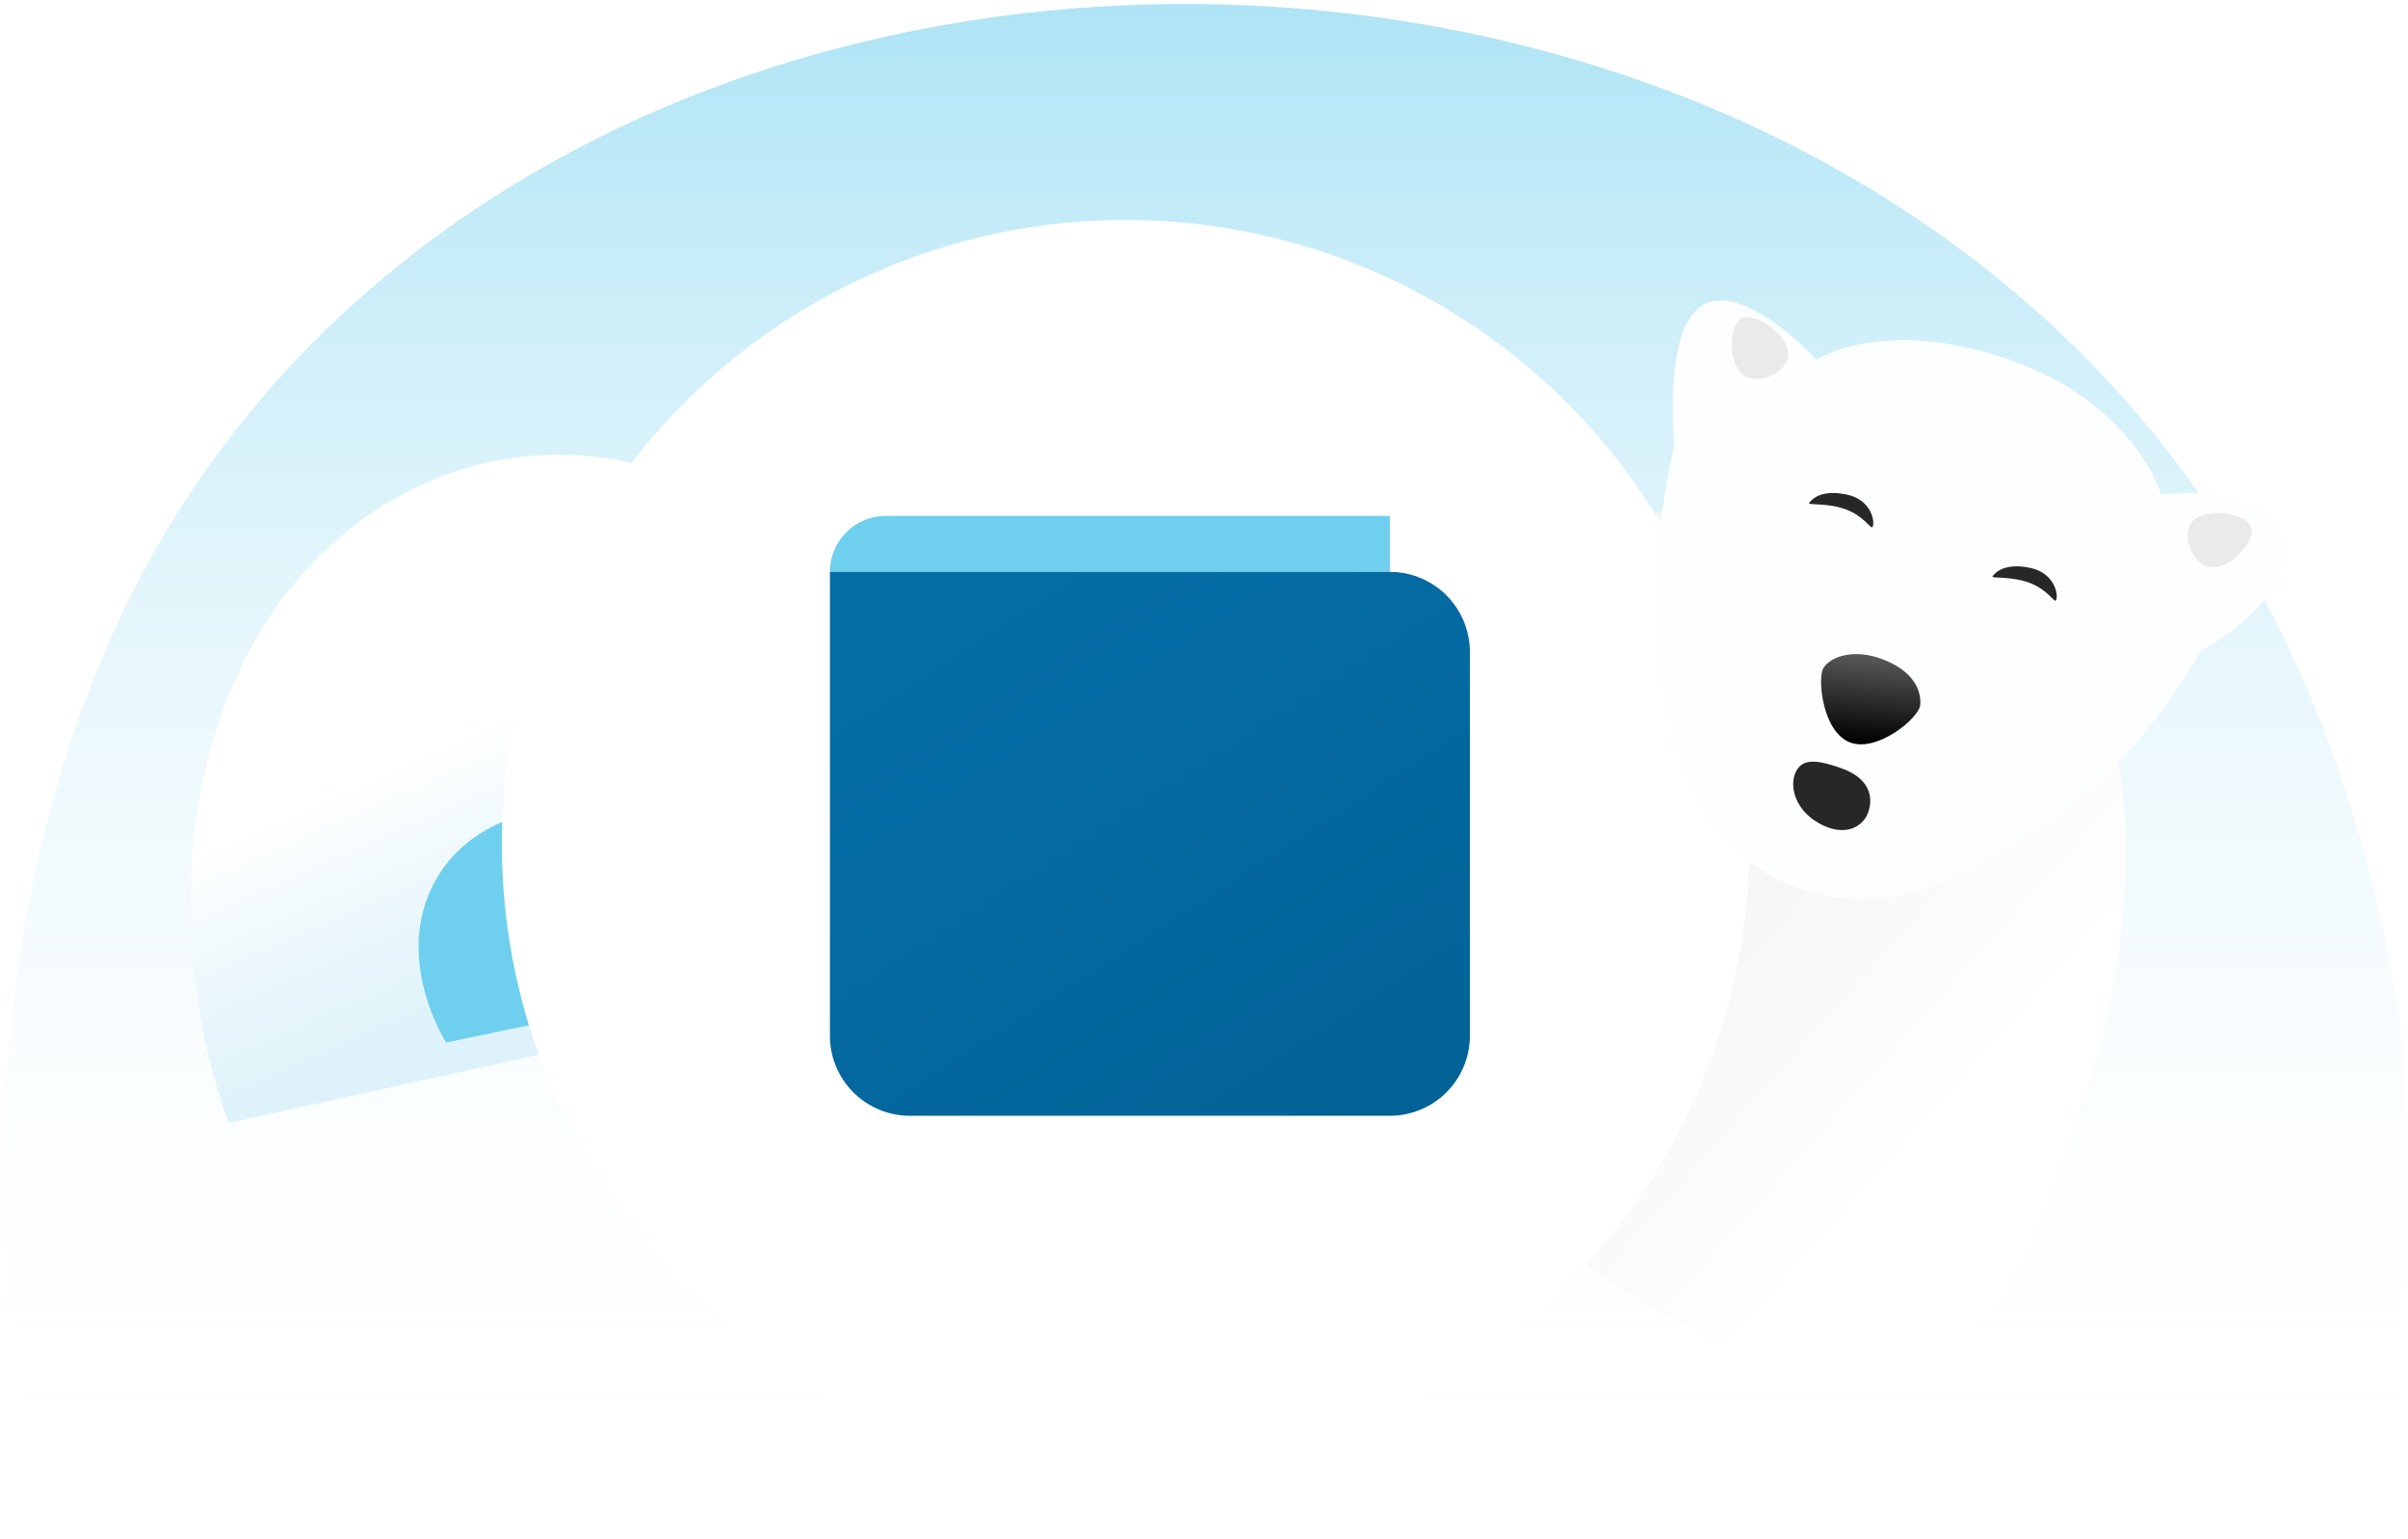 <svg xmlns="http://www.w3.org/2000/svg" xmlns:xlink="http://www.w3.org/1999/xlink" width="301.026" height="192.463" viewBox="0 0 301.026 192.463">
  <defs>
    <linearGradient id="linear-gradient" x1="0.5" y1="-0.334" x2="0.5" y2="1" gradientUnits="objectBoundingBox">
      <stop offset="0" stop-color="#6fcfee"/>
      <stop offset="1" stop-color="#fff" stop-opacity="0"/>
    </linearGradient>
    <linearGradient id="linear-gradient-2" x1="0.399" y1="0.468" x2="0.531" y2="0.863" gradientUnits="objectBoundingBox">
      <stop offset="0" stop-color="#fff"/>
      <stop offset="0.573" stop-color="#e8f6fb"/>
      <stop offset="1" stop-color="#ddf2fa"/>
    </linearGradient>
    <filter id="Path_4366" x="6.525" y="40.518" width="125.083" height="108.615" filterUnits="userSpaceOnUse">
      <feOffset dx="3" dy="3" input="SourceAlpha"/>
      <feGaussianBlur stdDeviation="3" result="blur"/>
      <feFlood flood-opacity="0.02"/>
      <feComposite operator="in" in2="blur"/>
      <feComposite in="SourceGraphic"/>
    </filter>
    <linearGradient id="linear-gradient-3" x1="0.604" y1="0.301" x2="0.87" y2="0.546" gradientUnits="objectBoundingBox">
      <stop offset="0" stop-color="#f5f5f5"/>
      <stop offset="1" stop-color="#fff"/>
    </linearGradient>
    <filter id="Path_4368" x="148.294" y="51.838" width="126.958" height="130.138" filterUnits="userSpaceOnUse">
      <feOffset dx="-3" dy="3" input="SourceAlpha"/>
      <feGaussianBlur stdDeviation="3" result="blur-2"/>
      <feFlood flood-opacity="0.02"/>
      <feComposite operator="in" in2="blur-2"/>
      <feComposite in="SourceGraphic"/>
    </filter>
    <filter id="Ellipse_137" x="53.736" y="18.499" width="173.963" height="173.963" filterUnits="userSpaceOnUse">
      <feOffset dx="-3" dy="3" input="SourceAlpha"/>
      <feGaussianBlur stdDeviation="3" result="blur-3"/>
      <feFlood flood-opacity="0.02"/>
      <feComposite operator="in" in2="blur-3"/>
      <feComposite in="SourceGraphic"/>
    </filter>
    <linearGradient id="linear-gradient-4" x1="0.136" y1="0.131" x2="1.277" y2="1.638" gradientUnits="objectBoundingBox">
      <stop offset="0" stop-color="#056ea7"/>
      <stop offset="1" stop-color="#005b8c"/>
    </linearGradient>
    <linearGradient id="linear-gradient-5" x1="1.58" y1="0.102" x2="2.156" y2="1.014" gradientUnits="objectBoundingBox">
      <stop offset="0" stop-color="#fdfefe"/>
      <stop offset="0.577" stop-color="#f9fafa"/>
      <stop offset="1" stop-color="#f1f2f2"/>
    </linearGradient>
    <filter id="Path_4377" x="193.747" y="28.48" width="101.341" height="97.024" filterUnits="userSpaceOnUse">
      <feOffset dx="-3" dy="3" input="SourceAlpha"/>
      <feGaussianBlur stdDeviation="3" result="blur-4"/>
      <feFlood flood-opacity="0.02"/>
      <feComposite operator="in" in2="blur-4"/>
      <feComposite in="SourceGraphic"/>
    </filter>
    <linearGradient id="linear-gradient-6" x1="0.5" x2="0.5" y2="1" gradientUnits="objectBoundingBox">
      <stop offset="0" stop-color="#565656"/>
      <stop offset="1"/>
    </linearGradient>
  </defs>
  <g id="Group_22882" data-name="Group 22882" transform="translate(0.526 0.5)">
    <path id="Intersection_1" data-name="Intersection 1" d="M3.067,180C-3.581,143.458.413,103.546,16.658,72.35,41.715,24.231,94.2.107,147.242,0H148c53.017.116,106.444,24.226,133.38,72.35,9.7,17.323,16,37.824,18.625,59.117v45.179q-.212,1.682-.456,3.354Z" transform="translate(0 0)" stroke="rgba(0,0,0,0)" stroke-width="1" fill="url(#linear-gradient)"/>
    <g id="Group_22884" data-name="Group 22884" transform="translate(12 24)">
      <g id="Group_22674" data-name="Group 22674" transform="translate(0 37.083) rotate(-9)">
        <g id="Group_22673" data-name="Group 22673">
          <g transform="matrix(0.99, 0.16, -0.16, 0.99, -2.74, -62.78)" filter="url(#Path_4366)">
            <path id="Path_4366-2" data-name="Path 4366" d="M95.954,70.571c.2-1.734,3.768-36.716-17.238-57.725C60.393-5.48,32.608-3.938,15.413,15.807,2.425,30.718-2.794,54.028,1.444,76.492Z" transform="translate(12.53 61.58) rotate(-9)" fill="url(#linear-gradient-2)"/>
          </g>
        </g>
        <path id="Path_4367" data-name="Path 4367" d="M35.307,25.3,1.776,26.907s-4.439-10.1.718-18.573C7.109.749,15.435.211,17.622.07S27.954-.6,33.213,6.006C37.7,11.644,35.307,25.3,35.307,25.3Z" transform="translate(30.178 47.762)" fill="#6fcfee"/>
      </g>
      <g transform="matrix(1, 0, 0, 1, -12.53, -24.5)" filter="url(#Path_4368)">
        <path id="Path_4368-2" data-name="Path 4368" d="M516.26,398.031c10.291-5.5,33.613-7.776,46.67.991,23.083,15.5,17.891,53.379,11.75,70.037-3.868,10.493-9.636,41.064-35.3,34.264s-57.212-35.414-67.345-61.463C475.644,436.258,502.535,405.374,516.26,398.031Z" transform="translate(-311.19 -334.82)" stroke="rgba(0,0,0,0)" stroke-width="1" fill="url(#linear-gradient-3)"/>
      </g>
      <g id="Group_22883" data-name="Group 22883" transform="translate(53.211 0)">
        <g transform="matrix(1, 0, 0, 1, -65.74, -24.5)" filter="url(#Ellipse_137)">
          <circle id="Ellipse_137-2" data-name="Ellipse 137" cx="77.982" cy="77.982" r="77.982" transform="translate(65.74 24.5)" fill="#fff"/>
        </g>
        <g id="Group_24811" data-name="Group 24811" transform="translate(38.012 40.001)">
          <g id="Group_23377" data-name="Group 23377" transform="translate(0 0)">
            <path id="Rectangle_1981" data-name="Rectangle 1981" d="M7,0H70a0,0,0,0,1,0,0V7a0,0,0,0,1,0,0H0A0,0,0,0,1,0,7V7A7,7,0,0,1,7,0Z" fill="#6fcfee"/>
            <path id="Rectangle_1982" data-name="Rectangle 1982" d="M0,0H70A10,10,0,0,1,80,10V58A10,10,0,0,1,70,68H10A10,10,0,0,1,0,58V0A0,0,0,0,1,0,0Z" transform="translate(0 7)" fill="url(#linear-gradient-4)"/>
          </g>
        </g>
      </g>
      <g id="Group_22723" data-name="Group 22723" transform="matrix(0.996, 0.087, -0.087, 0.996, 199.546, 9.981)">
        <g transform="matrix(1, -0.09, 0.09, 1, -214.27, -15.87)" filter="url(#Path_4377)">
          <path id="Path_4377-2" data-name="Path 4377" d="M.918,18.294S-1,31.194.715,41,6.255,67.647,20.4,71.657,46.74,65.469,54.591,58.11,68.248,38.044,68.248,38.044s10.976-6.879,8.77-14.285-15.424-4.524-15.424-4.524S57.356,8.248,41.321,4.2,17.56,6.309,17.56,6.309,7.913-2.537,3.017.72.918,18.294.918,18.294Z" transform="matrix(1, 0.09, -0.09, 1, 212.07, 34.48)" fill="url(#linear-gradient-5)"/>
        </g>
        <path id="Path_4378" data-name="Path 4378" d="M.088,2.368C-.349,3.857.8,10.08,4.284,11.1S12.65,7.311,12.64,5.666,11.621,1.609,7.534.41.525.879.088,2.368Z" transform="translate(19.912 45.357)" fill="url(#linear-gradient-6)"/>
        <path id="Path_4379" data-name="Path 4379" d="M10.02,5.76C9.689,7.589,8.164,8.1,4.328,7.6S-.261,4.614.07,2.784,2.31-.666,5.653.277,10.351,3.93,10.02,5.76Z" transform="translate(26.848 67.962) rotate(-172)" fill="#272727"/>
        <path id="Path_4384" data-name="Path 4384" d="M8.218,2.37C7.854,2.977,6.7,4.215,3.564,3.815S-.265.606.081.029C.238-.233,1.3,1.375,3.67,1.988S8.417,2.038,8.218,2.37Z" transform="translate(24.727 29.439) rotate(-180)" fill="#272727"/>
        <path id="Path_4385" data-name="Path 4385" d="M8.218,2.37C7.854,2.977,6.7,4.215,3.564,3.815S-.265.606.081.029C.238-.233,1.3,1.375,3.67,1.988S8.417,2.038,8.218,2.37Z" transform="translate(48.375 36.579) rotate(-180)" fill="#272727"/>
        <path id="Path_4381" data-name="Path 4381" d="M.944.235C-.627,1.265-.3,6.643,2.383,7.517c1.87.61,4.556-1.079,4.792-2.9C7.52,1.947,2.574-.835.944.235Z" transform="translate(5.107 4.604)" fill="#eaeaea"/>
        <path id="Path_4382" data-name="Path 4382" d="M7.839,1.419C8.6,3.135,5.421,7.482,2.694,6.77.79,6.273-.558,3.4.228,1.741,1.38-.692,7.045-.361,7.839,1.419Z" transform="translate(64.003 23.851)" fill="#eaeaea"/>
      </g>
    </g>
  </g>
</svg>
